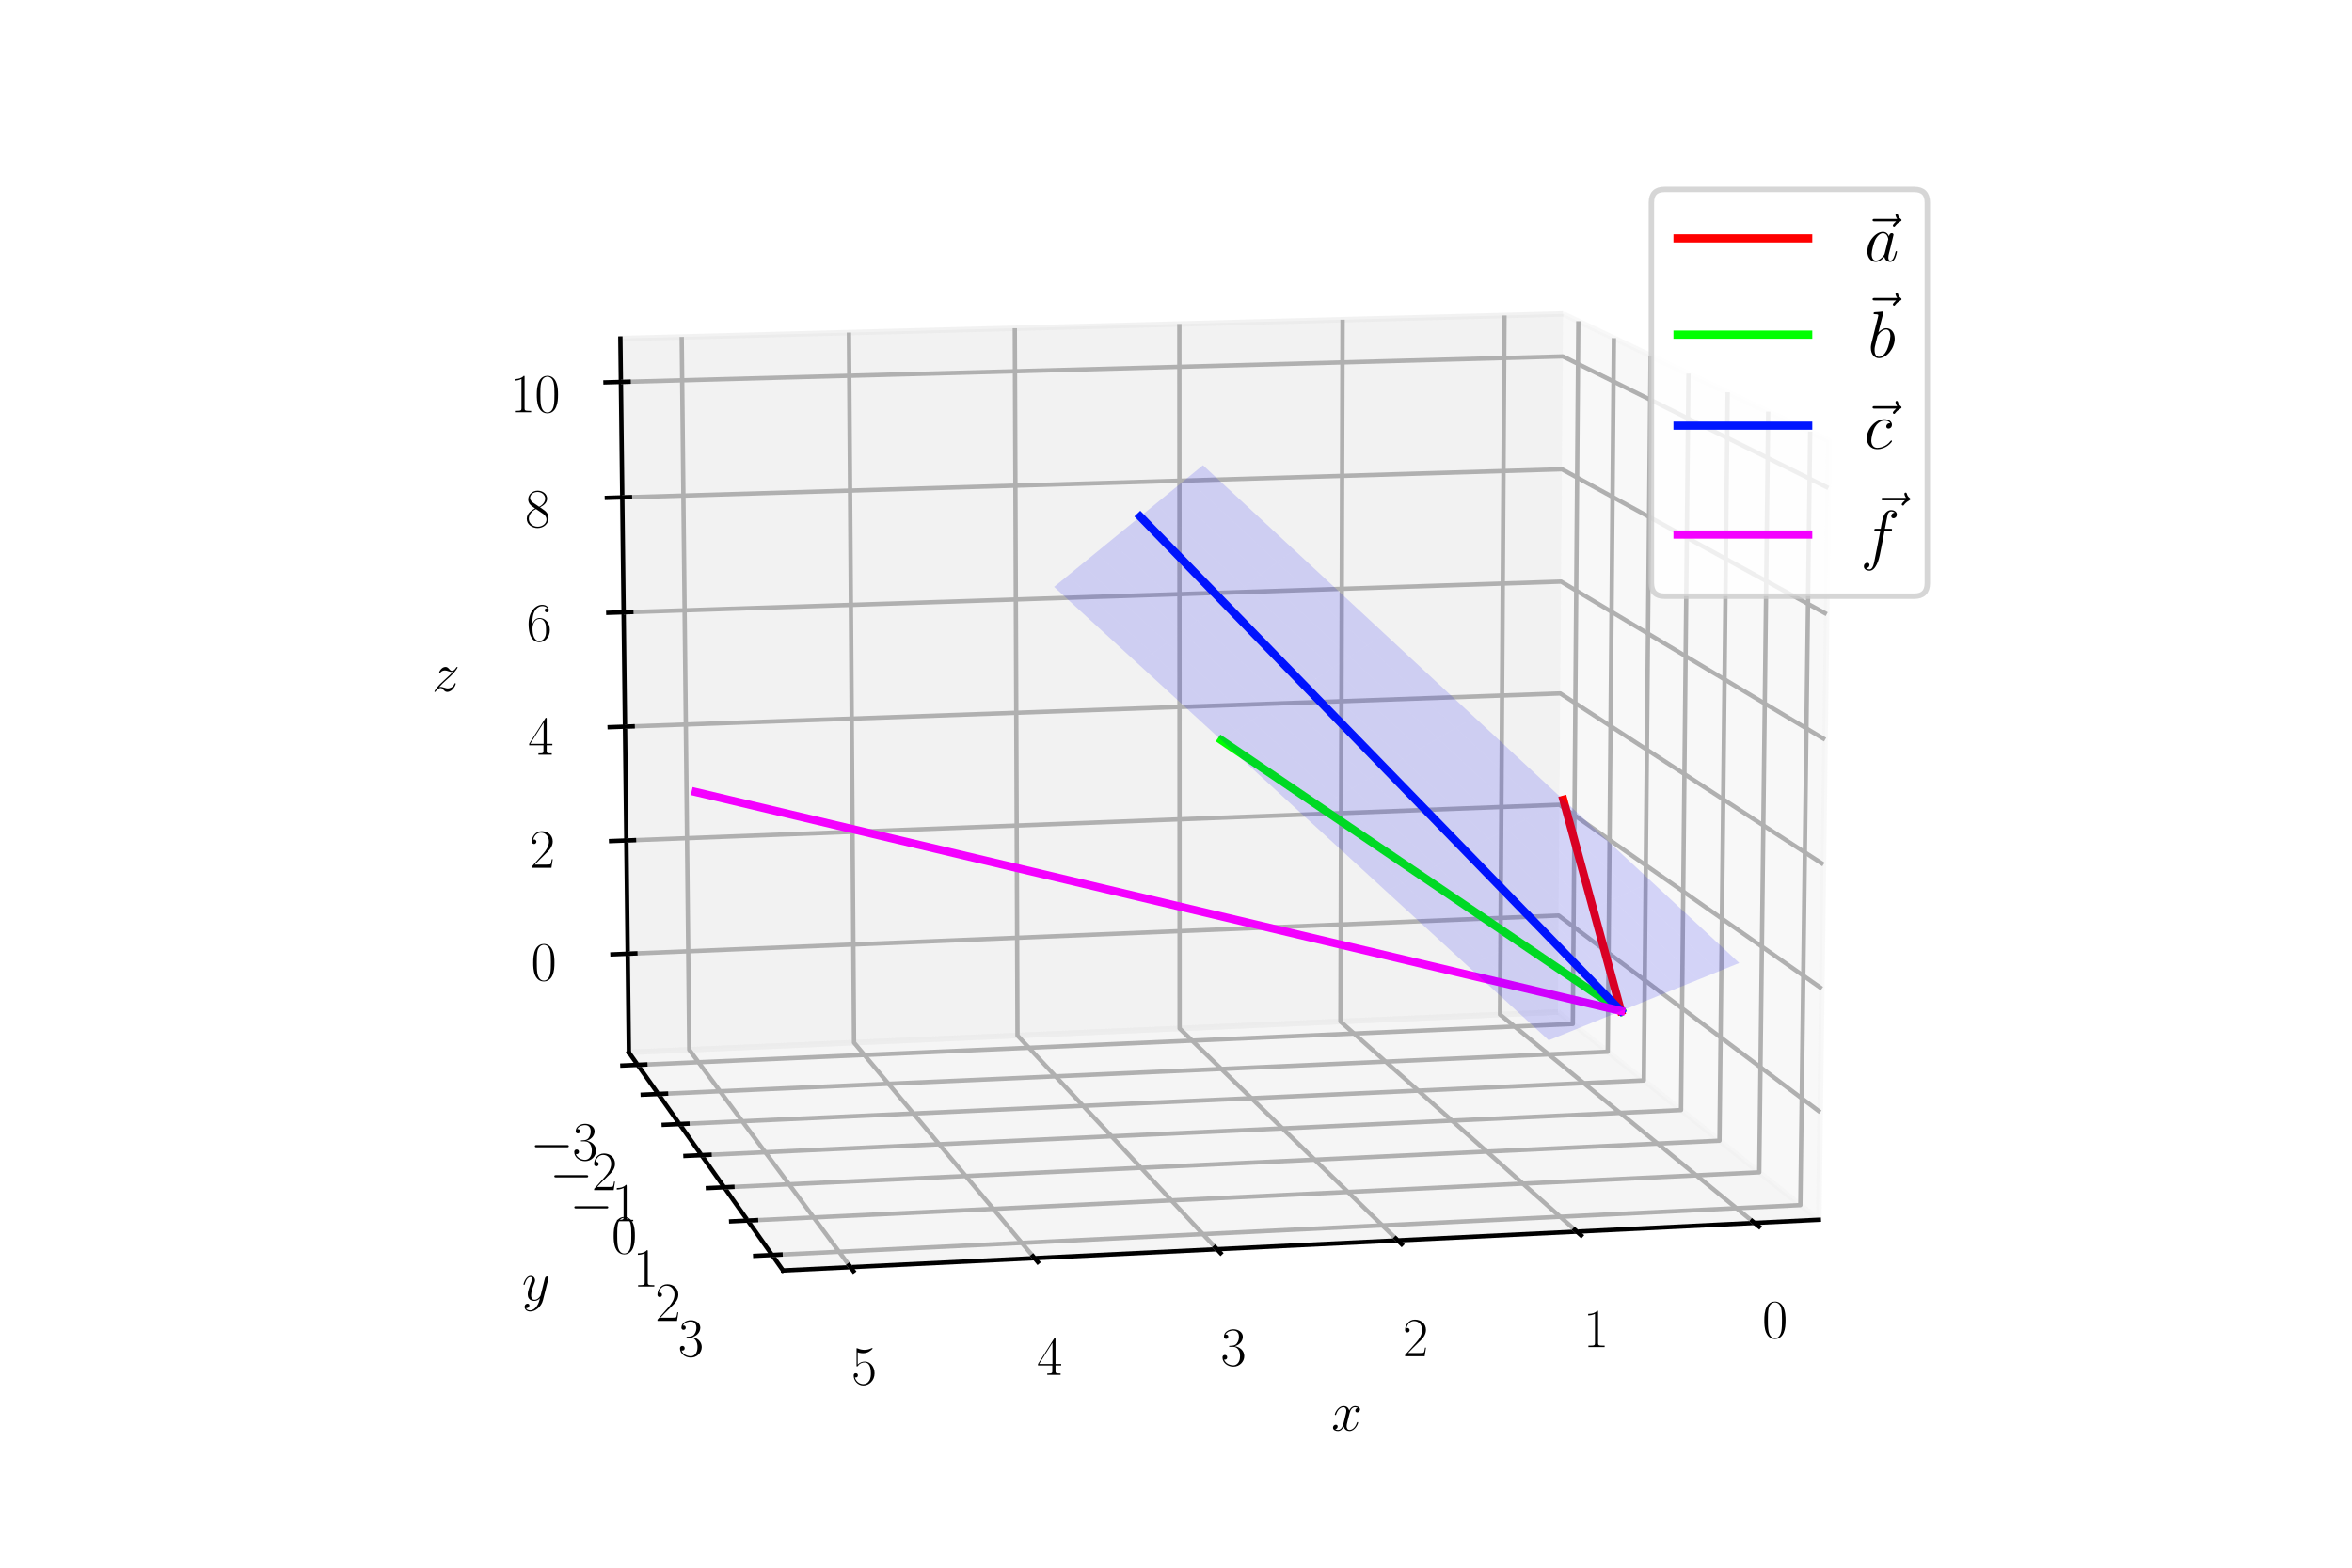 <?xml version="1.0" encoding="utf-8" standalone="no"?>
<!DOCTYPE svg PUBLIC "-//W3C//DTD SVG 1.1//EN"
  "http://www.w3.org/Graphics/SVG/1.1/DTD/svg11.dtd">
<svg xmlns:xlink="http://www.w3.org/1999/xlink" width="432pt" height="288pt" viewBox="0 0 432 288" xmlns="http://www.w3.org/2000/svg" version="1.1">
 <defs>
  <style type="text/css">*{stroke-linejoin: round; stroke-linecap: butt}</style>
 </defs>
 <g id="figure_1">
  <g id="patch_1">
   <path d="M 0 288 
L 432 288 
L 432 0 
L 0 0 
z
" style="fill: #ffffff"/>
  </g>
  <g id="patch_2">
   <path d="M 72 288 
L 360 288 
L 360 0 
L 72 0 
z
" style="fill: #ffffff"/>
  </g>
  <g id="pane3d_1">
   <g id="patch_3">
    <path d="M 286.145 185.925 
L 334.067 224.085 
L 335.936 80.929 
L 287.113 57.673 
" style="fill: #f2f2f2; opacity: 0.5; stroke: #f2f2f2; stroke-linejoin: miter"/>
   </g>
  </g>
  <g id="pane3d_2">
   <g id="patch_4">
    <path d="M 286.145 185.925 
L 115.509 193.34 
L 113.949 62.186 
L 287.113 57.673 
" style="fill: #e6e6e6; opacity: 0.5; stroke: #e6e6e6; stroke-linejoin: miter"/>
   </g>
  </g>
  <g id="pane3d_3">
   <g id="patch_5">
    <path d="M 286.145 185.925 
L 115.509 193.34 
L 143.819 233.398 
L 334.067 224.085 
" style="fill: #ececec; opacity: 0.5; stroke: #ececec; stroke-linejoin: miter"/>
   </g>
  </g>
  <g id="axis3d_1">
   <g id="line2d_1">
    <path d="M 334.067 224.085 
L 143.819 233.398 
" style="fill: none; stroke: #000000; stroke-width: 0.8; stroke-linecap: square"/>
   </g>
   <g id="text_1">
    <!-- $x$ -->
    <g transform="translate(244.551 262.787)scale(0.1 -0.1)">
     <defs>
      <path id="CMMI12-78" d="M 3034 2606 
C 2829 2567 2752 2414 2752 2293 
C 2752 2139 2874 2088 2963 2088 
C 3155 2088 3290 2254 3290 2427 
C 3290 2695 2982 2816 2714 2816 
C 2323 2816 2106 2433 2048 2312 
C 1901 2816 1504 2816 1389 2816 
C 736 2816 390 1980 390 1839 
C 390 1814 416 1782 461 1782 
C 512 1782 525 1820 538 1846 
C 755 2555 1184 2689 1370 2689 
C 1658 2689 1715 2420 1715 2267 
C 1715 2127 1677 1980 1600 1673 
L 1382 798 
C 1286 415 1101 64 762 64 
C 730 64 570 64 435 147 
C 666 192 717 383 717 460 
C 717 588 621 664 499 664 
C 346 664 179 530 179 326 
C 179 57 480 -64 755 -64 
C 1062 -64 1280 179 1414 441 
C 1517 64 1837 -64 2074 -64 
C 2726 -64 3072 773 3072 913 
C 3072 945 3046 971 3008 971 
C 2950 971 2944 939 2925 888 
C 2752 326 2381 64 2093 64 
C 1869 64 1747 230 1747 492 
C 1747 632 1773 734 1875 1156 
L 2099 2024 
C 2195 2408 2413 2689 2707 2689 
C 2720 2689 2899 2689 3034 2606 
z
" transform="scale(0.016)"/>
     </defs>
     <use xlink:href="#CMMI12-78" transform="scale(0.996)"/>
    </g>
   </g>
   <g id="Line3DCollection_1">
    <path d="M 322.248 224.663 
L 275.517 186.387 
L 276.33 57.954 
" style="fill: none; stroke: #b0b0b0; stroke-width: 0.8"/>
    <path d="M 289.633 226.26 
L 246.207 187.661 
L 246.593 58.729 
" style="fill: none; stroke: #b0b0b0; stroke-width: 0.8"/>
    <path d="M 256.727 227.871 
L 216.664 188.944 
L 216.616 59.511 
" style="fill: none; stroke: #b0b0b0; stroke-width: 0.8"/>
    <path d="M 223.525 229.496 
L 186.884 190.239 
L 186.395 60.298 
" style="fill: none; stroke: #b0b0b0; stroke-width: 0.8"/>
    <path d="M 190.024 231.136 
L 156.864 191.543 
L 155.928 61.092 
" style="fill: none; stroke: #b0b0b0; stroke-width: 0.8"/>
    <path d="M 156.22 232.791 
L 126.603 192.858 
L 125.211 61.893 
" style="fill: none; stroke: #b0b0b0; stroke-width: 0.8"/>
   </g>
   <g id="xtick_1">
    <g id="line2d_2">
     <path d="M 321.83 224.321 
L 323.086 225.35 
" style="fill: none; stroke: #000000; stroke-width: 0.8; stroke-linecap: square"/>
    </g>
    <g id="text_2">
     <!-- $\mathdefault{0}$ -->
     <g transform="translate(323.672 245.794)scale(0.1 -0.1)">
      <defs>
       <path id="CMR17-30" d="M 2688 2025 
C 2688 2416 2682 3080 2413 3591 
C 2176 4039 1798 4198 1466 4198 
C 1158 4198 768 4058 525 3597 
C 269 3118 243 2524 243 2025 
C 243 1661 250 1106 448 619 
C 723 -39 1216 -128 1466 -128 
C 1760 -128 2208 -7 2470 600 
C 2662 1042 2688 1559 2688 2025 
z
M 1466 -26 
C 1056 -26 813 325 723 812 
C 653 1188 653 1738 653 2096 
C 653 2588 653 2997 736 3387 
C 858 3929 1216 4096 1466 4096 
C 1728 4096 2067 3923 2189 3400 
C 2272 3036 2278 2607 2278 2096 
C 2278 1680 2278 1169 2202 792 
C 2067 95 1690 -26 1466 -26 
z
" transform="scale(0.016)"/>
      </defs>
      <use xlink:href="#CMR17-30" transform="scale(0.996)"/>
     </g>
    </g>
   </g>
   <g id="xtick_2">
    <g id="line2d_3">
     <path d="M 289.244 225.915 
L 290.413 226.953 
" style="fill: none; stroke: #000000; stroke-width: 0.8; stroke-linecap: square"/>
    </g>
    <g id="text_3">
     <!-- $\mathdefault{1}$ -->
     <g transform="translate(290.813 247.467)scale(0.1 -0.1)">
      <defs>
       <path id="CMR17-31" d="M 1702 4058 
C 1702 4192 1696 4192 1606 4192 
C 1357 3916 979 3827 621 3827 
C 602 3827 570 3827 563 3808 
C 557 3795 557 3782 557 3648 
C 755 3648 1088 3686 1344 3839 
L 1344 461 
C 1344 236 1331 160 781 160 
L 589 160 
L 589 0 
C 896 0 1216 0 1523 0 
C 1830 0 2150 0 2458 0 
L 2458 160 
L 2266 160 
C 1715 160 1702 230 1702 458 
L 1702 4058 
z
" transform="scale(0.016)"/>
      </defs>
      <use xlink:href="#CMR17-31" transform="scale(0.996)"/>
     </g>
    </g>
   </g>
   <g id="xtick_3">
    <g id="line2d_4">
     <path d="M 256.368 227.522 
L 257.446 228.57 
" style="fill: none; stroke: #000000; stroke-width: 0.8; stroke-linecap: square"/>
    </g>
    <g id="text_4">
     <!-- $\mathdefault{2}$ -->
     <g transform="translate(257.659 249.156)scale(0.1 -0.1)">
      <defs>
       <path id="CMR17-32" d="M 2669 989 
L 2554 989 
C 2490 536 2438 459 2413 420 
C 2381 369 1920 369 1830 369 
L 602 369 
C 832 619 1280 1072 1824 1597 
C 2214 1967 2669 2402 2669 3035 
C 2669 3790 2067 4224 1395 4224 
C 691 4224 262 3604 262 3030 
C 262 2780 448 2748 525 2748 
C 589 2748 781 2787 781 3010 
C 781 3207 614 3264 525 3264 
C 486 3264 448 3258 422 3245 
C 544 3790 915 4058 1306 4058 
C 1862 4058 2227 3617 2227 3035 
C 2227 2479 1901 2000 1536 1584 
L 262 146 
L 262 0 
L 2515 0 
L 2669 989 
z
" transform="scale(0.016)"/>
      </defs>
      <use xlink:href="#CMR17-32" transform="scale(0.996)"/>
     </g>
    </g>
   </g>
   <g id="xtick_4">
    <g id="line2d_5">
     <path d="M 223.197 229.144 
L 224.184 230.202 
" style="fill: none; stroke: #000000; stroke-width: 0.8; stroke-linecap: square"/>
    </g>
    <g id="text_5">
     <!-- $\mathdefault{3}$ -->
     <g transform="translate(224.204 250.859)scale(0.1 -0.1)">
      <defs>
       <path id="CMR17-33" d="M 1414 2157 
C 1984 2157 2234 1662 2234 1090 
C 2234 320 1824 25 1453 25 
C 1114 25 563 194 390 693 
C 422 680 454 680 486 680 
C 640 680 755 782 755 948 
C 755 1133 614 1216 486 1216 
C 378 1216 211 1165 211 926 
C 211 335 787 -128 1466 -128 
C 2176 -128 2720 430 2720 1085 
C 2720 1707 2208 2157 1600 2227 
C 2086 2328 2554 2756 2554 3329 
C 2554 3820 2048 4179 1472 4179 
C 890 4179 378 3829 378 3329 
C 378 3110 544 3072 627 3072 
C 762 3072 877 3155 877 3321 
C 877 3486 762 3569 627 3569 
C 602 3569 570 3569 544 3557 
C 730 3959 1235 4032 1459 4032 
C 1683 4032 2106 3925 2106 3320 
C 2106 3143 2080 2828 1862 2550 
C 1670 2304 1453 2304 1242 2284 
C 1210 2284 1062 2269 1037 2269 
C 992 2263 966 2257 966 2208 
C 966 2163 973 2157 1101 2157 
L 1414 2157 
z
" transform="scale(0.016)"/>
      </defs>
      <use xlink:href="#CMR17-33" transform="scale(0.996)"/>
     </g>
    </g>
   </g>
   <g id="xtick_5">
    <g id="line2d_6">
     <path d="M 189.727 230.781 
L 190.62 231.848 
" style="fill: none; stroke: #000000; stroke-width: 0.8; stroke-linecap: square"/>
    </g>
    <g id="text_6">
     <!-- $\mathdefault{4}$ -->
     <g transform="translate(190.446 252.578)scale(0.1 -0.1)">
      <defs>
       <path id="CMR17-34" d="M 2150 4122 
C 2150 4256 2144 4256 2029 4256 
L 128 1254 
L 128 1088 
L 1779 1088 
L 1779 457 
C 1779 224 1766 160 1318 160 
L 1197 160 
L 1197 0 
C 1402 0 1747 0 1965 0 
C 2182 0 2528 0 2733 0 
L 2733 160 
L 2611 160 
C 2163 160 2150 224 2150 457 
L 2150 1088 
L 2803 1088 
L 2803 1254 
L 2150 1254 
L 2150 4122 
z
M 1798 3703 
L 1798 1254 
L 256 1254 
L 1798 3703 
z
" transform="scale(0.016)"/>
      </defs>
      <use xlink:href="#CMR17-34" transform="scale(0.996)"/>
     </g>
    </g>
   </g>
   <g id="xtick_6">
    <g id="line2d_7">
     <path d="M 155.954 232.433 
L 156.753 233.509 
" style="fill: none; stroke: #000000; stroke-width: 0.8; stroke-linecap: square"/>
    </g>
    <g id="text_7">
     <!-- $\mathdefault{5}$ -->
     <g transform="translate(156.379 254.313)scale(0.1 -0.1)">
      <defs>
       <path id="CMR17-35" d="M 730 3692 
C 794 3666 1056 3584 1325 3584 
C 1920 3584 2246 3911 2432 4100 
C 2432 4157 2432 4192 2394 4192 
C 2387 4192 2374 4192 2323 4163 
C 2099 4058 1837 3973 1517 3973 
C 1325 3973 1037 3999 723 4139 
C 653 4171 640 4171 634 4171 
C 602 4171 595 4164 595 4037 
L 595 2203 
C 595 2089 595 2057 659 2057 
C 691 2057 704 2070 736 2114 
C 941 2401 1222 2522 1542 2522 
C 1766 2522 2246 2382 2246 1289 
C 2246 1085 2246 715 2054 421 
C 1894 159 1645 25 1370 25 
C 947 25 518 320 403 814 
C 429 807 480 795 506 795 
C 589 795 749 840 749 1038 
C 749 1210 627 1280 506 1280 
C 358 1280 262 1190 262 1011 
C 262 454 704 -128 1382 -128 
C 2042 -128 2669 440 2669 1264 
C 2669 2030 2170 2624 1549 2624 
C 1222 2624 947 2503 730 2274 
L 730 3692 
z
" transform="scale(0.016)"/>
      </defs>
      <use xlink:href="#CMR17-35" transform="scale(0.996)"/>
     </g>
    </g>
   </g>
  </g>
  <g id="axis3d_2">
   <g id="line2d_8">
    <path d="M 115.509 193.34 
L 143.819 233.398 
" style="fill: none; stroke: #000000; stroke-width: 0.8; stroke-linecap: square"/>
   </g>
   <g id="text_8">
    <!-- $y$ -->
    <g transform="translate(95.878 238.885)scale(0.1 -0.1)">
     <defs>
      <path id="CMMI12-79" d="M 1683 -700 
C 1510 -939 1261 -1152 947 -1152 
C 870 -1152 563 -1152 467 -889 
C 486 -895 518 -895 531 -895 
C 723 -895 851 -729 851 -582 
C 851 -435 730 -384 634 -384 
C 531 -384 307 -458 307 -759 
C 307 -1071 582 -1286 947 -1286 
C 1587 -1286 2234 -700 2413 6 
L 3040 2485 
C 3046 2517 3059 2556 3059 2594 
C 3059 2689 2982 2753 2886 2753 
C 2829 2753 2694 2727 2643 2535 
L 2170 658 
C 2138 543 2138 530 2086 460 
C 1958 281 1747 64 1440 64 
C 1082 64 1050 415 1050 588 
C 1050 952 1222 1443 1395 1903 
C 1466 2088 1504 2178 1504 2305 
C 1504 2574 1312 2816 998 2816 
C 410 2816 173 1890 173 1839 
C 173 1814 198 1782 243 1782 
C 301 1782 307 1807 333 1897 
C 486 2433 730 2689 979 2689 
C 1037 2689 1146 2689 1146 2478 
C 1146 2312 1075 2127 979 1884 
C 666 1047 666 837 666 683 
C 666 77 1101 -64 1421 -64 
C 1606 -64 1837 -6 2061 230 
L 2067 224 
C 1971 -147 1907 -392 1683 -700 
z
" transform="scale(0.016)"/>
     </defs>
     <use xlink:href="#CMMI12-79" transform="scale(0.996)"/>
    </g>
   </g>
   <g id="Line3DCollection_2">
    <path d="M 289.903 59.003 
L 288.889 188.11 
L 117.126 195.628 
" style="fill: none; stroke: #b0b0b0; stroke-width: 0.8"/>
    <path d="M 296.429 62.111 
L 295.302 193.217 
L 120.907 200.978 
" style="fill: none; stroke: #b0b0b0; stroke-width: 0.8"/>
    <path d="M 303.168 65.321 
L 301.922 198.488 
L 124.812 206.504 
" style="fill: none; stroke: #b0b0b0; stroke-width: 0.8"/>
    <path d="M 310.131 68.637 
L 308.759 203.932 
L 128.849 212.216 
" style="fill: none; stroke: #b0b0b0; stroke-width: 0.8"/>
    <path d="M 317.329 72.066 
L 315.823 209.557 
L 133.023 218.122 
" style="fill: none; stroke: #b0b0b0; stroke-width: 0.8"/>
    <path d="M 324.774 75.612 
L 323.126 215.372 
L 137.342 224.233 
" style="fill: none; stroke: #b0b0b0; stroke-width: 0.8"/>
    <path d="M 332.48 79.283 
L 330.68 221.388 
L 141.813 230.559 
" style="fill: none; stroke: #b0b0b0; stroke-width: 0.8"/>
   </g>
   <g id="xtick_7">
    <g id="line2d_9">
     <path d="M 118.531 195.566 
L 114.312 195.751 
" style="fill: none; stroke: #000000; stroke-width: 0.8; stroke-linecap: square"/>
    </g>
    <g id="text_9">
     <!-- $\mathdefault{−3}$ -->
     <g transform="translate(97.393 213.117)scale(0.1 -0.1)">
      <defs>
       <path id="CMSY10-0" d="M 4218 1472 
C 4326 1472 4442 1472 4442 1600 
C 4442 1728 4326 1728 4218 1728 
L 755 1728 
C 646 1728 531 1728 531 1600 
C 531 1472 646 1472 755 1472 
L 4218 1472 
z
" transform="scale(0.016)"/>
      </defs>
      <use xlink:href="#CMSY10-0" transform="scale(0.996)"/>
      <use xlink:href="#CMR17-33" transform="translate(77.487 0)scale(0.996)"/>
     </g>
    </g>
   </g>
   <g id="xtick_8">
    <g id="line2d_10">
     <path d="M 122.335 200.914 
L 118.049 201.105 
" style="fill: none; stroke: #000000; stroke-width: 0.8; stroke-linecap: square"/>
    </g>
    <g id="text_10">
     <!-- $\mathdefault{−2}$ -->
     <g transform="translate(100.96 218.642)scale(0.1 -0.1)">
      <use xlink:href="#CMSY10-0" transform="scale(0.996)"/>
      <use xlink:href="#CMR17-32" transform="translate(77.487 0)scale(0.996)"/>
     </g>
    </g>
   </g>
   <g id="xtick_9">
    <g id="line2d_11">
     <path d="M 126.263 206.438 
L 121.909 206.636 
" style="fill: none; stroke: #000000; stroke-width: 0.8; stroke-linecap: square"/>
    </g>
    <g id="text_11">
     <!-- $\mathdefault{−1}$ -->
     <g transform="translate(104.644 224.349)scale(0.1 -0.1)">
      <use xlink:href="#CMSY10-0" transform="scale(0.996)"/>
      <use xlink:href="#CMR17-31" transform="translate(77.487 0)scale(0.996)"/>
     </g>
    </g>
   </g>
   <g id="xtick_10">
    <g id="line2d_12">
     <path d="M 130.323 212.148 
L 125.899 212.352 
" style="fill: none; stroke: #000000; stroke-width: 0.8; stroke-linecap: square"/>
    </g>
    <g id="text_12">
     <!-- $\mathdefault{0}$ -->
     <g transform="translate(112.327 230.248)scale(0.1 -0.1)">
      <use xlink:href="#CMR17-30" transform="scale(0.996)"/>
     </g>
    </g>
   </g>
   <g id="xtick_11">
    <g id="line2d_13">
     <path d="M 134.522 218.052 
L 130.024 218.262 
" style="fill: none; stroke: #000000; stroke-width: 0.8; stroke-linecap: square"/>
    </g>
    <g id="text_13">
     <!-- $\mathdefault{1}$ -->
     <g transform="translate(116.264 236.347)scale(0.1 -0.1)">
      <use xlink:href="#CMR17-31" transform="scale(0.996)"/>
     </g>
    </g>
   </g>
   <g id="xtick_12">
    <g id="line2d_14">
     <path d="M 138.866 224.16 
L 134.293 224.378 
" style="fill: none; stroke: #000000; stroke-width: 0.8; stroke-linecap: square"/>
    </g>
    <g id="text_14">
     <!-- $\mathdefault{2}$ -->
     <g transform="translate(120.339 242.659)scale(0.1 -0.1)">
      <use xlink:href="#CMR17-32" transform="scale(0.996)"/>
     </g>
    </g>
   </g>
   <g id="xtick_13">
    <g id="line2d_15">
     <path d="M 143.363 230.484 
L 138.712 230.71 
" style="fill: none; stroke: #000000; stroke-width: 0.8; stroke-linecap: square"/>
    </g>
    <g id="text_15">
     <!-- $\mathdefault{3}$ -->
     <g transform="translate(124.557 249.193)scale(0.1 -0.1)">
      <use xlink:href="#CMR17-33" transform="scale(0.996)"/>
     </g>
    </g>
   </g>
  </g>
  <g id="axis3d_3">
   <g id="line2d_16">
    <path d="M 115.509 193.34 
L 113.949 62.186 
" style="fill: none; stroke: #000000; stroke-width: 0.8; stroke-linecap: square"/>
   </g>
   <g id="text_16">
    <!-- $z$ -->
    <g transform="translate(79.356 127.012)scale(0.1 -0.1)">
     <defs>
      <path id="CMMI12-7a" d="M 813 486 
C 1088 803 1312 1004 1632 1296 
C 2016 1632 2182 1793 2272 1891 
C 2720 2338 2944 2713 2944 2764 
C 2944 2816 2893 2816 2880 2816 
C 2835 2816 2822 2793 2790 2750 
C 2630 2494 2477 2367 2310 2367 
C 2176 2367 2106 2421 1984 2565 
C 1850 2715 1741 2816 1555 2816 
C 1088 2816 806 2257 806 2128 
C 806 2108 813 2068 870 2068 
C 922 2068 928 2091 947 2133 
C 1056 2372 1363 2414 1485 2414 
C 1619 2414 1747 2376 1882 2327 
C 2125 2240 2227 2240 2291 2240 
C 2336 2240 2362 2240 2394 2246 
C 2182 1994 1837 1683 1549 1418 
L 902 816 
C 512 415 275 33 275 -12 
C 275 -51 307 -64 346 -64 
C 384 -64 390 -57 435 14 
C 538 163 742 384 979 384 
C 1114 384 1178 342 1306 193 
C 1427 61 1536 -64 1741 -64 
C 2368 -64 2726 732 2726 876 
C 2726 903 2720 942 2656 942 
C 2605 942 2598 917 2579 855 
C 2438 488 2061 338 1811 338 
C 1677 338 1549 376 1414 425 
C 1158 512 1088 512 1005 512 
C 941 512 870 512 813 486 
z
" transform="scale(0.016)"/>
     </defs>
     <use xlink:href="#CMMI12-7a" transform="scale(0.996)"/>
    </g>
   </g>
   <g id="Line3DCollection_3">
    <path d="M 115.293 175.212 
L 286.279 168.192 
L 334.325 204.321 
" style="fill: none; stroke: #b0b0b0; stroke-width: 0.8"/>
    <path d="M 115.046 154.401 
L 286.432 147.839 
L 334.621 181.625 
" style="fill: none; stroke: #b0b0b0; stroke-width: 0.8"/>
    <path d="M 114.797 133.492 
L 286.587 127.391 
L 334.919 158.81 
" style="fill: none; stroke: #b0b0b0; stroke-width: 0.8"/>
    <path d="M 114.547 112.484 
L 286.742 106.848 
L 335.219 135.877 
" style="fill: none; stroke: #b0b0b0; stroke-width: 0.8"/>
    <path d="M 114.296 91.375 
L 286.897 86.209 
L 335.52 112.824 
" style="fill: none; stroke: #b0b0b0; stroke-width: 0.8"/>
    <path d="M 114.044 70.166 
L 287.054 65.474 
L 335.822 89.65 
" style="fill: none; stroke: #b0b0b0; stroke-width: 0.8"/>
   </g>
   <g id="xtick_14">
    <g id="line2d_17">
     <path d="M 116.693 175.154 
L 112.493 175.327 
" style="fill: none; stroke: #000000; stroke-width: 0.8; stroke-linecap: square"/>
    </g>
    <g id="text_17">
     <!-- $\mathdefault{0}$ -->
     <g transform="translate(97.554 180.104)scale(0.1 -0.1)">
      <use xlink:href="#CMR17-30" transform="scale(0.996)"/>
     </g>
    </g>
   </g>
   <g id="xtick_15">
    <g id="line2d_18">
     <path d="M 116.449 154.348 
L 112.239 154.509 
" style="fill: none; stroke: #000000; stroke-width: 0.8; stroke-linecap: square"/>
    </g>
    <g id="text_18">
     <!-- $\mathdefault{2}$ -->
     <g transform="translate(97.272 159.425)scale(0.1 -0.1)">
      <use xlink:href="#CMR17-32" transform="scale(0.996)"/>
     </g>
    </g>
   </g>
   <g id="xtick_16">
    <g id="line2d_19">
     <path d="M 116.203 133.443 
L 111.983 133.592 
" style="fill: none; stroke: #000000; stroke-width: 0.8; stroke-linecap: square"/>
    </g>
    <g id="text_19">
     <!-- $\mathdefault{4}$ -->
     <g transform="translate(96.989 138.649)scale(0.1 -0.1)">
      <use xlink:href="#CMR17-34" transform="scale(0.996)"/>
     </g>
    </g>
   </g>
   <g id="xtick_17">
    <g id="line2d_20">
     <path d="M 115.957 112.438 
L 111.727 112.576 
" style="fill: none; stroke: #000000; stroke-width: 0.8; stroke-linecap: square"/>
    </g>
    <g id="text_20">
     <!-- $\mathdefault{6}$ -->
     <g transform="translate(96.705 117.775)scale(0.1 -0.1)">
      <defs>
       <path id="CMR17-36" d="M 678 2176 
C 678 3690 1395 4032 1811 4032 
C 1946 4032 2272 4009 2400 3776 
C 2298 3776 2106 3776 2106 3553 
C 2106 3381 2246 3323 2336 3323 
C 2394 3323 2566 3348 2566 3560 
C 2566 3954 2246 4179 1805 4179 
C 1043 4179 243 3390 243 1984 
C 243 253 966 -128 1478 -128 
C 2099 -128 2688 427 2688 1283 
C 2688 2081 2170 2662 1517 2662 
C 1126 2662 838 2407 678 1960 
L 678 2176 
z
M 1478 25 
C 691 25 691 1200 691 1436 
C 691 1896 909 2560 1504 2560 
C 1613 2560 1926 2560 2138 2120 
C 2253 1870 2253 1609 2253 1289 
C 2253 944 2253 690 2118 434 
C 1978 171 1773 25 1478 25 
z
" transform="scale(0.016)"/>
      </defs>
      <use xlink:href="#CMR17-36" transform="scale(0.996)"/>
     </g>
    </g>
   </g>
   <g id="xtick_18">
    <g id="line2d_21">
     <path d="M 115.709 91.333 
L 111.469 91.46 
" style="fill: none; stroke: #000000; stroke-width: 0.8; stroke-linecap: square"/>
    </g>
    <g id="text_21">
     <!-- $\mathdefault{8}$ -->
     <g transform="translate(96.419 96.802)scale(0.1 -0.1)">
      <defs>
       <path id="CMR17-38" d="M 1741 2264 
C 2144 2467 2554 2773 2554 3263 
C 2554 3841 1990 4179 1472 4179 
C 890 4179 378 3759 378 3180 
C 378 3021 416 2747 666 2505 
C 730 2442 998 2251 1171 2130 
C 883 1983 211 1634 211 934 
C 211 279 838 -128 1459 -128 
C 2144 -128 2720 362 2720 1010 
C 2720 1590 2330 1857 2074 2029 
L 1741 2264 
z
M 902 2822 
C 851 2854 595 3051 595 3351 
C 595 3739 998 4032 1459 4032 
C 1965 4032 2336 3676 2336 3262 
C 2336 2669 1670 2331 1638 2331 
C 1632 2331 1626 2331 1574 2370 
L 902 2822 
z
M 2080 1519 
C 2176 1449 2483 1240 2483 851 
C 2483 381 2010 25 1472 25 
C 890 25 448 438 448 940 
C 448 1443 838 1862 1280 2060 
L 2080 1519 
z
" transform="scale(0.016)"/>
      </defs>
      <use xlink:href="#CMR17-38" transform="scale(0.996)"/>
     </g>
    </g>
   </g>
   <g id="xtick_19">
    <g id="line2d_22">
     <path d="M 115.46 70.128 
L 111.21 70.243 
" style="fill: none; stroke: #000000; stroke-width: 0.8; stroke-linecap: square"/>
    </g>
    <g id="text_22">
     <!-- $\mathdefault{10}$ -->
     <g transform="translate(93.641 75.73)scale(0.1 -0.1)">
      <use xlink:href="#CMR17-31" transform="scale(0.996)"/>
      <use xlink:href="#CMR17-30" transform="translate(45.69 0)scale(0.996)"/>
     </g>
    </g>
   </g>
  </g>
  <g id="axes_1">
   <g id="line2d_23">
    <path d="M 297.733 185.727 
L 287.146 146.919 
" clip-path="url(#p05aaaa1016)" style="fill: none; stroke: #ff0000; stroke-width: 1.5; stroke-linecap: square"/>
   </g>
   <g id="line2d_24">
    <path d="M 297.733 185.727 
L 224.343 135.991 
" clip-path="url(#p05aaaa1016)" style="fill: none; stroke: #00ff00; stroke-width: 1.5; stroke-linecap: square"/>
   </g>
   <g id="line2d_25">
    <path d="M 297.733 185.727 
L 209.42 94.89 
" clip-path="url(#p05aaaa1016)" style="fill: none; stroke: #0016ff; stroke-width: 1.5; stroke-linecap: square"/>
   </g>
   <g id="line2d_26">
    <path d="M 297.733 185.727 
L 127.776 145.496 
" clip-path="url(#p05aaaa1016)" style="fill: none; stroke: #f400ff; stroke-width: 1.5; stroke-linecap: square"/>
   </g>
   <g id="Poly3DCollection_1">
    <path d="M 284.464 191.112 
L 269.599 177.483 
L 272.718 176.05 
L 287.697 189.8 
z
" clip-path="url(#p05aaaa1016)" style="fill: #0000f5; fill-opacity: 0.15"/>
    <path d="M 269.599 177.483 
L 254.624 163.754 
L 257.627 162.199 
L 272.718 176.05 
z
" clip-path="url(#p05aaaa1016)" style="fill: #0000f5; fill-opacity: 0.15"/>
    <path d="M 254.624 163.754 
L 239.539 149.923 
L 242.425 148.245 
L 257.627 162.199 
z
" clip-path="url(#p05aaaa1016)" style="fill: #0000f5; fill-opacity: 0.15"/>
    <path d="M 287.697 189.8 
L 272.718 176.05 
L 275.89 174.593 
L 290.986 188.465 
z
" clip-path="url(#p05aaaa1016)" style="fill: #0000f5; fill-opacity: 0.15"/>
    <path d="M 239.539 149.923 
L 224.343 135.991 
L 227.109 134.187 
L 242.425 148.245 
z
" clip-path="url(#p05aaaa1016)" style="fill: #0000f5; fill-opacity: 0.15"/>
    <path d="M 272.718 176.05 
L 257.627 162.199 
L 260.682 160.618 
L 275.89 174.593 
z
" clip-path="url(#p05aaaa1016)" style="fill: #0000f5; fill-opacity: 0.15"/>
    <path d="M 224.343 135.991 
L 209.033 121.955 
L 211.678 120.023 
L 227.109 134.187 
z
" clip-path="url(#p05aaaa1016)" style="fill: #0000f5; fill-opacity: 0.15"/>
    <path d="M 257.627 162.199 
L 242.425 148.245 
L 245.36 146.538 
L 260.682 160.618 
z
" clip-path="url(#p05aaaa1016)" style="fill: #0000f5; fill-opacity: 0.15"/>
    <path d="M 290.986 188.465 
L 275.89 174.593 
L 279.117 173.111 
L 294.33 187.108 
z
" clip-path="url(#p05aaaa1016)" style="fill: #0000f5; fill-opacity: 0.15"/>
    <path d="M 209.033 121.955 
L 193.609 107.814 
L 196.131 105.753 
L 211.678 120.023 
z
" clip-path="url(#p05aaaa1016)" style="fill: #0000f5; fill-opacity: 0.15"/>
    <path d="M 242.425 148.245 
L 227.109 134.187 
L 229.922 132.351 
L 245.36 146.538 
z
" clip-path="url(#p05aaaa1016)" style="fill: #0000f5; fill-opacity: 0.15"/>
    <path d="M 275.89 174.593 
L 260.682 160.618 
L 263.79 159.009 
L 279.117 173.111 
z
" clip-path="url(#p05aaaa1016)" style="fill: #0000f5; fill-opacity: 0.15"/>
    <path d="M 227.109 134.187 
L 211.678 120.023 
L 214.368 118.058 
L 229.922 132.351 
z
" clip-path="url(#p05aaaa1016)" style="fill: #0000f5; fill-opacity: 0.15"/>
    <path d="M 260.682 160.618 
L 245.36 146.538 
L 248.346 144.8 
L 263.79 159.009 
z
" clip-path="url(#p05aaaa1016)" style="fill: #0000f5; fill-opacity: 0.15"/>
    <path d="M 294.33 187.108 
L 279.117 173.111 
L 282.4 171.603 
L 297.733 185.727 
z
" clip-path="url(#p05aaaa1016)" style="fill: #0000f5; fill-opacity: 0.15"/>
    <path d="M 211.678 120.023 
L 196.131 105.753 
L 198.696 103.656 
L 214.368 118.058 
z
" clip-path="url(#p05aaaa1016)" style="fill: #0000f5; fill-opacity: 0.15"/>
    <path d="M 245.36 146.538 
L 229.922 132.351 
L 232.785 130.484 
L 248.346 144.8 
z
" clip-path="url(#p05aaaa1016)" style="fill: #0000f5; fill-opacity: 0.15"/>
    <path d="M 279.117 173.111 
L 263.79 159.009 
L 266.951 157.372 
L 282.4 171.603 
z
" clip-path="url(#p05aaaa1016)" style="fill: #0000f5; fill-opacity: 0.15"/>
    <path d="M 229.922 132.351 
L 214.368 118.058 
L 217.106 116.058 
L 232.785 130.484 
z
" clip-path="url(#p05aaaa1016)" style="fill: #0000f5; fill-opacity: 0.15"/>
    <path d="M 263.79 159.009 
L 248.346 144.8 
L 251.385 143.033 
L 266.951 157.372 
z
" clip-path="url(#p05aaaa1016)" style="fill: #0000f5; fill-opacity: 0.15"/>
    <path d="M 297.733 185.727 
L 282.4 171.603 
L 285.741 170.069 
L 301.195 184.322 
z
" clip-path="url(#p05aaaa1016)" style="fill: #0000f5; fill-opacity: 0.15"/>
    <path d="M 214.368 118.058 
L 198.696 103.656 
L 201.307 101.522 
L 217.106 116.058 
z
" clip-path="url(#p05aaaa1016)" style="fill: #0000f5; fill-opacity: 0.15"/>
    <path d="M 248.346 144.8 
L 232.785 130.484 
L 235.699 128.584 
L 251.385 143.033 
z
" clip-path="url(#p05aaaa1016)" style="fill: #0000f5; fill-opacity: 0.15"/>
    <path d="M 282.4 171.603 
L 266.951 157.372 
L 270.169 155.707 
L 285.741 170.069 
z
" clip-path="url(#p05aaaa1016)" style="fill: #0000f5; fill-opacity: 0.15"/>
    <path d="M 232.785 130.484 
L 217.106 116.058 
L 219.892 114.023 
L 235.699 128.584 
z
" clip-path="url(#p05aaaa1016)" style="fill: #0000f5; fill-opacity: 0.15"/>
    <path d="M 266.951 157.372 
L 251.385 143.033 
L 254.477 141.234 
L 270.169 155.707 
z
" clip-path="url(#p05aaaa1016)" style="fill: #0000f5; fill-opacity: 0.15"/>
    <path d="M 301.195 184.322 
L 285.741 170.069 
L 289.141 168.508 
L 304.718 182.892 
z
" clip-path="url(#p05aaaa1016)" style="fill: #0000f5; fill-opacity: 0.15"/>
    <path d="M 217.106 116.058 
L 201.307 101.522 
L 203.963 99.35 
L 219.892 114.023 
z
" clip-path="url(#p05aaaa1016)" style="fill: #0000f5; fill-opacity: 0.15"/>
    <path d="M 251.385 143.033 
L 235.699 128.584 
L 238.664 126.65 
L 254.477 141.234 
z
" clip-path="url(#p05aaaa1016)" style="fill: #0000f5; fill-opacity: 0.15"/>
    <path d="M 285.741 170.069 
L 270.169 155.707 
L 273.444 154.012 
L 289.141 168.508 
z
" clip-path="url(#p05aaaa1016)" style="fill: #0000f5; fill-opacity: 0.15"/>
    <path d="M 235.699 128.584 
L 219.892 114.023 
L 222.728 111.952 
L 238.664 126.65 
z
" clip-path="url(#p05aaaa1016)" style="fill: #0000f5; fill-opacity: 0.15"/>
    <path d="M 270.169 155.707 
L 254.477 141.234 
L 257.624 139.403 
L 273.444 154.012 
z
" clip-path="url(#p05aaaa1016)" style="fill: #0000f5; fill-opacity: 0.15"/>
    <path d="M 304.718 182.892 
L 289.141 168.508 
L 292.602 166.918 
L 308.304 181.437 
z
" clip-path="url(#p05aaaa1016)" style="fill: #0000f5; fill-opacity: 0.15"/>
    <path d="M 219.892 114.023 
L 203.963 99.35 
L 206.667 97.14 
L 222.728 111.952 
z
" clip-path="url(#p05aaaa1016)" style="fill: #0000f5; fill-opacity: 0.15"/>
    <path d="M 254.477 141.234 
L 238.664 126.65 
L 241.682 124.681 
L 257.624 139.403 
z
" clip-path="url(#p05aaaa1016)" style="fill: #0000f5; fill-opacity: 0.15"/>
    <path d="M 289.141 168.508 
L 273.444 154.012 
L 276.777 152.286 
L 292.602 166.918 
z
" clip-path="url(#p05aaaa1016)" style="fill: #0000f5; fill-opacity: 0.15"/>
    <path d="M 238.664 126.65 
L 222.728 111.952 
L 225.614 109.844 
L 241.682 124.681 
z
" clip-path="url(#p05aaaa1016)" style="fill: #0000f5; fill-opacity: 0.15"/>
    <path d="M 273.444 154.012 
L 257.624 139.403 
L 260.828 137.539 
L 276.777 152.286 
z
" clip-path="url(#p05aaaa1016)" style="fill: #0000f5; fill-opacity: 0.15"/>
    <path d="M 308.304 181.437 
L 292.602 166.918 
L 296.125 165.3 
L 311.954 179.955 
z
" clip-path="url(#p05aaaa1016)" style="fill: #0000f5; fill-opacity: 0.15"/>
    <path d="M 222.728 111.952 
L 206.667 97.14 
L 209.42 94.89 
L 225.614 109.844 
z
" clip-path="url(#p05aaaa1016)" style="fill: #0000f5; fill-opacity: 0.15"/>
    <path d="M 257.624 139.403 
L 241.682 124.681 
L 244.754 122.677 
L 260.828 137.539 
z
" clip-path="url(#p05aaaa1016)" style="fill: #0000f5; fill-opacity: 0.15"/>
    <path d="M 292.602 166.918 
L 276.777 152.286 
L 280.171 150.529 
L 296.125 165.3 
z
" clip-path="url(#p05aaaa1016)" style="fill: #0000f5; fill-opacity: 0.15"/>
    <path d="M 241.682 124.681 
L 225.614 109.844 
L 228.553 107.697 
L 244.754 122.677 
z
" clip-path="url(#p05aaaa1016)" style="fill: #0000f5; fill-opacity: 0.15"/>
    <path d="M 276.777 152.286 
L 260.828 137.539 
L 264.091 135.642 
L 280.171 150.529 
z
" clip-path="url(#p05aaaa1016)" style="fill: #0000f5; fill-opacity: 0.15"/>
    <path d="M 311.954 179.955 
L 296.125 165.3 
L 299.712 163.653 
L 315.67 178.447 
z
" clip-path="url(#p05aaaa1016)" style="fill: #0000f5; fill-opacity: 0.15"/>
    <path d="M 225.614 109.844 
L 209.42 94.89 
L 212.224 92.598 
L 228.553 107.697 
z
" clip-path="url(#p05aaaa1016)" style="fill: #0000f5; fill-opacity: 0.15"/>
    <path d="M 260.828 137.539 
L 244.754 122.677 
L 247.883 120.636 
L 264.091 135.642 
z
" clip-path="url(#p05aaaa1016)" style="fill: #0000f5; fill-opacity: 0.15"/>
    <path d="M 296.125 165.3 
L 280.171 150.529 
L 283.626 148.74 
L 299.712 163.653 
z
" clip-path="url(#p05aaaa1016)" style="fill: #0000f5; fill-opacity: 0.15"/>
    <path d="M 244.754 122.677 
L 228.553 107.697 
L 231.546 105.511 
L 247.883 120.636 
z
" clip-path="url(#p05aaaa1016)" style="fill: #0000f5; fill-opacity: 0.15"/>
    <path d="M 280.171 150.529 
L 264.091 135.642 
L 267.413 133.709 
L 283.626 148.74 
z
" clip-path="url(#p05aaaa1016)" style="fill: #0000f5; fill-opacity: 0.15"/>
    <path d="M 315.67 178.447 
L 299.712 163.653 
L 303.365 161.975 
L 319.454 176.911 
z
" clip-path="url(#p05aaaa1016)" style="fill: #0000f5; fill-opacity: 0.15"/>
    <path d="M 228.553 107.697 
L 212.224 92.598 
L 215.078 90.265 
L 231.546 105.511 
z
" clip-path="url(#p05aaaa1016)" style="fill: #0000f5; fill-opacity: 0.15"/>
    <path d="M 264.091 135.642 
L 247.883 120.636 
L 251.069 118.558 
L 267.413 133.709 
z
" clip-path="url(#p05aaaa1016)" style="fill: #0000f5; fill-opacity: 0.15"/>
    <path d="M 299.712 163.653 
L 283.626 148.74 
L 287.146 146.919 
L 303.365 161.975 
z
" clip-path="url(#p05aaaa1016)" style="fill: #0000f5; fill-opacity: 0.15"/>
    <path d="M 247.883 120.636 
L 231.546 105.511 
L 234.594 103.284 
L 251.069 118.558 
z
" clip-path="url(#p05aaaa1016)" style="fill: #0000f5; fill-opacity: 0.15"/>
    <path d="M 283.626 148.74 
L 267.413 133.709 
L 270.796 131.741 
L 287.146 146.919 
z
" clip-path="url(#p05aaaa1016)" style="fill: #0000f5; fill-opacity: 0.15"/>
    <path d="M 231.546 105.511 
L 215.078 90.265 
L 217.986 87.888 
L 234.594 103.284 
z
" clip-path="url(#p05aaaa1016)" style="fill: #0000f5; fill-opacity: 0.15"/>
    <path d="M 267.413 133.709 
L 251.069 118.558 
L 254.315 116.441 
L 270.796 131.741 
z
" clip-path="url(#p05aaaa1016)" style="fill: #0000f5; fill-opacity: 0.15"/>
    <path d="M 251.069 118.558 
L 234.594 103.284 
L 237.699 101.017 
L 254.315 116.441 
z
" clip-path="url(#p05aaaa1016)" style="fill: #0000f5; fill-opacity: 0.15"/>
    <path d="M 234.594 103.284 
L 217.986 87.888 
L 220.948 85.466 
L 237.699 101.017 
z
" clip-path="url(#p05aaaa1016)" style="fill: #0000f5; fill-opacity: 0.15"/>
   </g>
   <g id="legend_1">
    <g id="patch_6">
     <path d="M 305.719 109.526 
L 351.6 109.526 
Q 354 109.526 354 107.126 
L 354 37.2 
Q 354 34.8 351.6 34.8 
L 305.719 34.8 
Q 303.319 34.8 303.319 37.2 
L 303.319 107.126 
Q 303.319 109.526 305.719 109.526 
z
" style="fill: #ffffff; opacity: 0.8; stroke: #cccccc; stroke-linejoin: miter"/>
    </g>
    <g id="line2d_27">
     <path d="M 308.119 43.8 
L 320.119 43.8 
L 332.119 43.8 
" style="fill: none; stroke: #ff0000; stroke-width: 1.5; stroke-linecap: square"/>
    </g>
    <g id="text_23">
     <!-- $\vec{a}$ -->
     <g transform="translate(341.719 48)scale(0.12 -0.12)">
      <defs>
       <path id="CMMI12-7e" d="M 3424 3835 
C 3347 3764 3110 3540 3110 3451 
C 3110 3387 3168 3329 3232 3329 
C 3290 3329 3315 3368 3360 3432 
C 3514 3624 3686 3745 3834 3828 
C 3898 3867 3942 3886 3942 3956 
C 3942 4014 3891 4046 3853 4078 
C 3674 4200 3629 4372 3610 4449 
C 3590 4500 3571 4577 3482 4577 
C 3443 4577 3366 4552 3366 4456 
C 3366 4398 3405 4244 3526 4072 
L 1376 4072 
C 1267 4072 1158 4072 1158 3950 
C 1158 3835 1274 3835 1376 3835 
L 3424 3835 
z
" transform="scale(0.016)"/>
       <path id="CMMI12-61" d="M 1926 760 
C 1894 651 1894 639 1805 517 
C 1664 338 1382 64 1082 64 
C 819 64 672 300 672 677 
C 672 1028 870 1743 992 2012 
C 1210 2459 1510 2689 1760 2689 
C 2182 2689 2266 2165 2266 2114 
C 2266 2108 2246 2024 2240 2012 
L 1926 760 
z
M 2336 2395 
C 2266 2561 2093 2816 1760 2816 
C 1037 2816 256 1884 256 939 
C 256 307 627 -64 1062 -64 
C 1414 -64 1715 211 1894 422 
C 1958 45 2259 -64 2451 -64 
C 2643 -64 2797 51 2912 281 
C 3014 498 3104 888 3104 913 
C 3104 945 3078 971 3040 971 
C 2982 971 2976 939 2950 843 
C 2854 466 2733 64 2470 64 
C 2285 64 2272 230 2272 358 
C 2272 505 2291 575 2349 824 
C 2394 984 2426 1124 2477 1309 
C 2714 2267 2771 2497 2771 2535 
C 2771 2625 2701 2695 2605 2695 
C 2400 2695 2349 2472 2336 2395 
z
" transform="scale(0.016)"/>
      </defs>
      <use xlink:href="#CMMI12-7e" transform="scale(0.996)"/>
      <use xlink:href="#CMMI12-61" transform="translate(6.446 0)scale(0.996)"/>
     </g>
    </g>
    <g id="line2d_28">
     <path d="M 308.119 61.476 
L 320.119 61.476 
L 332.119 61.476 
" style="fill: none; stroke: #00ff00; stroke-width: 1.5; stroke-linecap: square"/>
    </g>
    <g id="text_24">
     <!-- $\vec{b}$ -->
     <g transform="translate(341.719 65.676)scale(0.12 -0.12)">
      <defs>
       <path id="CMMI12-62" d="M 1478 4257 
C 1485 4283 1498 4321 1498 4352 
C 1498 4416 1434 4416 1421 4416 
C 1414 4416 1184 4393 1069 4377 
C 960 4377 864 4358 749 4358 
C 595 4345 550 4339 550 4224 
C 550 4160 614 4160 678 4160 
C 1005 4160 1005 4103 1005 4040 
C 1005 3996 954 3811 928 3696 
L 774 3085 
C 710 2831 346 1387 320 1272 
C 288 1114 288 1005 288 922 
C 288 274 653 -64 1069 -64 
C 1811 -64 2579 888 2579 1814 
C 2579 2401 2246 2816 1766 2816 
C 1434 2816 1133 2542 1011 2414 
L 1478 4257 
z
M 1075 64 
C 870 64 646 217 646 715 
C 646 926 666 1047 781 1494 
C 800 1577 902 1986 928 2069 
C 941 2120 1318 2689 1754 2689 
C 2035 2689 2163 2408 2163 2076 
C 2163 1769 1984 1047 1824 715 
C 1664 370 1370 64 1075 64 
z
" transform="scale(0.016)"/>
      </defs>
      <use xlink:href="#CMMI12-7e" transform="translate(0 26.29)scale(0.996)"/>
      <use xlink:href="#CMMI12-62" transform="translate(11.312 0)scale(0.996)"/>
     </g>
    </g>
    <g id="line2d_29">
     <path d="M 308.119 78.201 
L 320.119 78.201 
L 332.119 78.201 
" style="fill: none; stroke: #0016ff; stroke-width: 1.5; stroke-linecap: square"/>
    </g>
    <g id="text_25">
     <!-- $\vec{c}$ -->
     <g transform="translate(341.719 82.401)scale(0.12 -0.12)">
      <defs>
       <path id="CMMI12-63" d="M 2502 2431 
C 2381 2431 2323 2431 2234 2355 
C 2195 2323 2125 2227 2125 2125 
C 2125 1997 2221 1920 2342 1920 
C 2496 1920 2669 2044 2669 2292 
C 2669 2588 2374 2816 1933 2816 
C 1094 2816 256 1903 256 996 
C 256 441 602 -64 1254 -64 
C 2125 -64 2675 622 2675 706 
C 2675 744 2637 776 2611 776 
C 2592 776 2586 770 2528 713 
C 2118 162 1510 64 1267 64 
C 826 64 685 446 685 764 
C 685 988 794 1605 1024 2039 
C 1190 2338 1536 2682 1939 2682 
C 2022 2682 2374 2682 2502 2431 
z
" transform="scale(0.016)"/>
      </defs>
      <use xlink:href="#CMMI12-7e" transform="scale(0.996)"/>
      <use xlink:href="#CMMI12-63" transform="translate(5.639 0)scale(0.996)"/>
     </g>
    </g>
    <g id="line2d_30">
     <path d="M 308.119 98.202 
L 320.119 98.202 
L 332.119 98.202 
" style="fill: none; stroke: #f400ff; stroke-width: 1.5; stroke-linecap: square"/>
    </g>
    <g id="text_26">
     <!-- $\vec{f}$ -->
     <g transform="translate(341.719 102.402)scale(0.12 -0.12)">
      <defs>
       <path id="CMMI12-66" d="M 2854 2566 
C 2982 2566 3034 2566 3034 2688 
C 3034 2752 2982 2752 2867 2752 
L 2349 2752 
C 2470 3429 2560 3897 2611 4107 
C 2650 4265 2784 4416 2950 4416 
C 3085 4416 3219 4358 3283 4298 
C 3034 4272 2957 4082 2957 3969 
C 2957 3837 3053 3759 3174 3759 
C 3302 3759 3494 3870 3494 4119 
C 3494 4393 3226 4544 2944 4544 
C 2669 4544 2400 4334 2272 4078 
C 2157 3848 2093 3611 1946 2752 
L 1517 2752 
C 1395 2752 1331 2752 1331 2637 
C 1331 2566 1370 2566 1498 2566 
L 1907 2566 
C 1792 1976 1530 542 1382 -137 
C 1274 -689 1178 -1152 858 -1152 
C 838 -1152 653 -1152 538 -1031 
C 864 -1005 864 -726 864 -720 
C 864 -593 768 -517 646 -517 
C 518 -517 326 -625 326 -867 
C 326 -1140 608 -1280 858 -1280 
C 1510 -1280 1779 -118 1850 199 
C 1965 688 2278 2376 2310 2566 
L 2854 2566 
z
" transform="scale(0.016)"/>
      </defs>
      <use xlink:href="#CMMI12-7e" transform="translate(13.569 26.29)scale(0.996)"/>
      <use xlink:href="#CMMI12-66" transform="scale(0.996)"/>
     </g>
    </g>
   </g>
  </g>
 </g>
 <defs>
  <clipPath id="p05aaaa1016">
   <rect x="72" y="0" width="288" height="288"/>
  </clipPath>
 </defs>
</svg>
